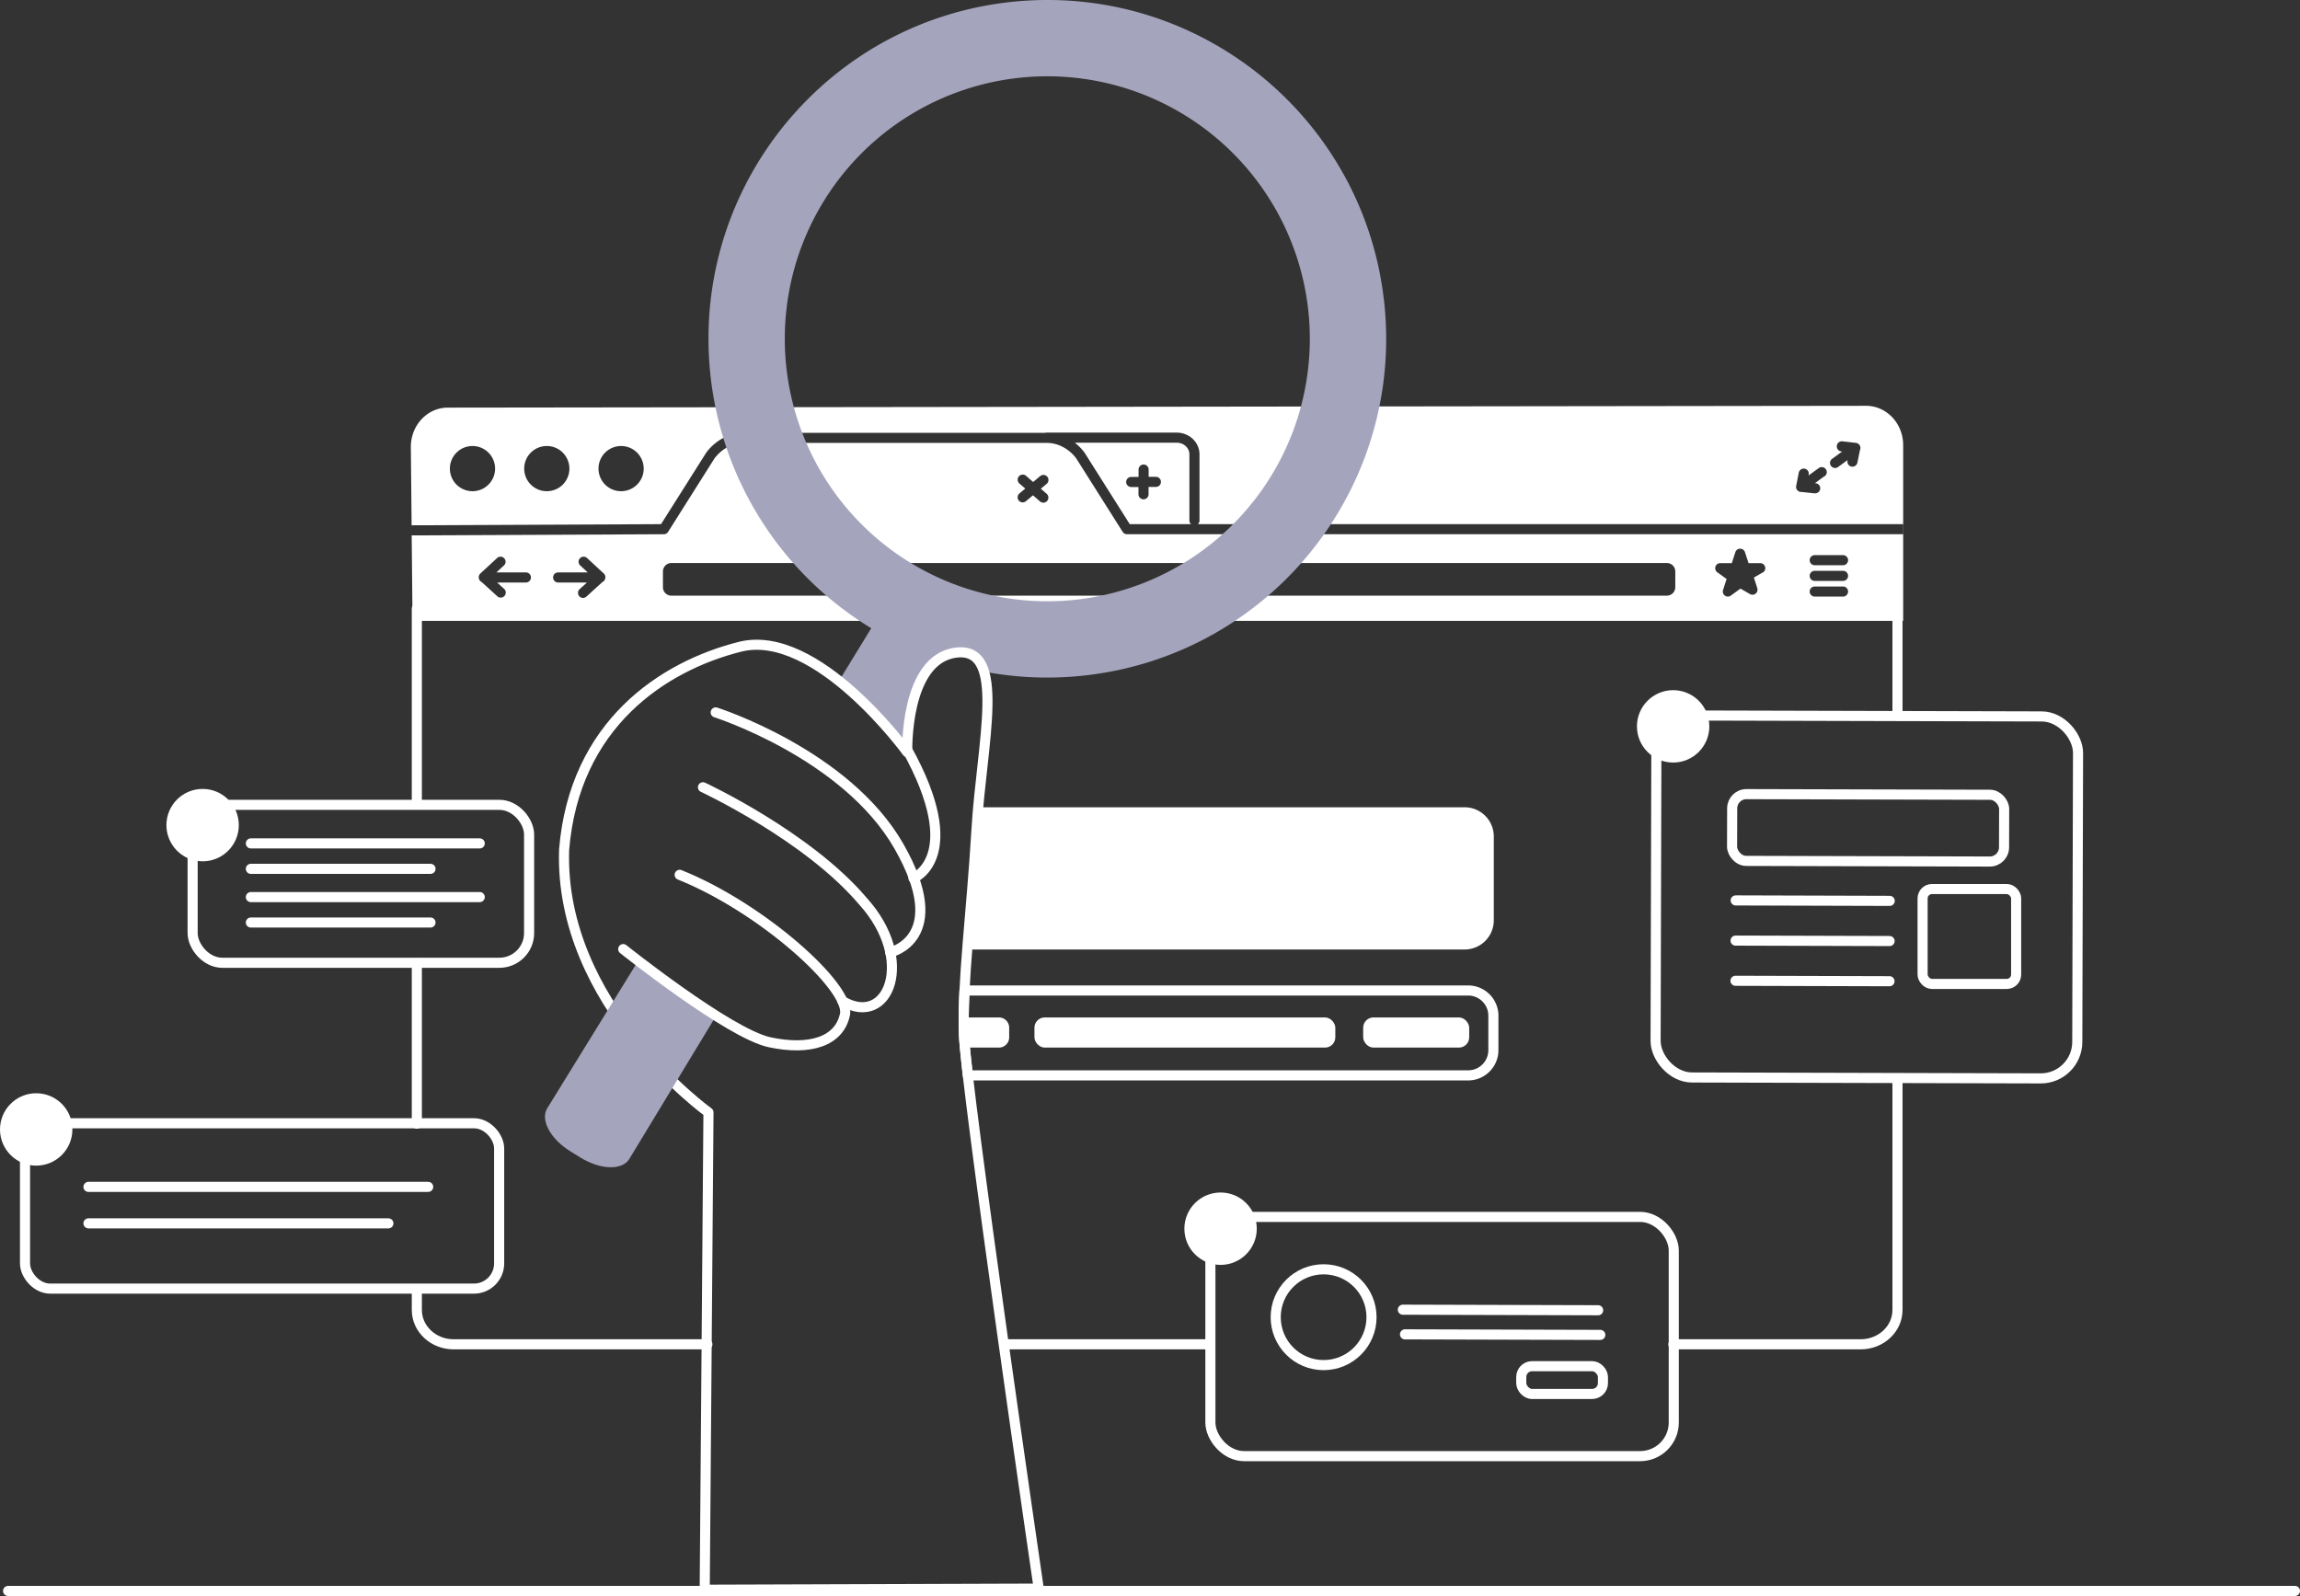 <svg xmlns="http://www.w3.org/2000/svg" width="1366" height="948" viewBox="0 0 1366.75 948.52">
  <rect x="0" y="0" width="1366.75" height="948.52" fill="#333333" stroke="none"/>
  <title>search_outline I_black</title>
  <g>
    <defs></defs>
    <g id="1723409120507-3283081_Layer_2" data-name="Layer 2">
      <g id="1723409120507-3283081_outline">
        <g id="1723409120507-3283081_search">
          <g id="1723409120507-3283081_text_II" data-name="text II">
            <rect class="cls-1" x="114.47" y="478.33" width="199.94" height="93.86" rx="17.66" fill="none" stroke="#ffffff" stroke-linecap="round" stroke-linejoin="round" stroke-width="6px"></rect>
            <path class="cls-1" d="M149.07 501.24L285.08 501.24" fill="none" stroke="#ffffff" stroke-linecap="round" stroke-linejoin="round" stroke-width="6px"></path>
            <path class="cls-1" d="M149.07 516.36L255.83 516.36" fill="none" stroke="#ffffff" stroke-linecap="round" stroke-linejoin="round" stroke-width="6px"></path>
            <path class="cls-1" d="M149.07 533.15L285.08 533.15" fill="none" stroke="#ffffff" stroke-linecap="round" stroke-linejoin="round" stroke-width="6px"></path>
            <path class="cls-1" d="M149.07 548.27L255.83 548.27" fill="none" stroke="#ffffff" stroke-linecap="round" stroke-linejoin="round" stroke-width="6px"></path>
            <circle class="cls-2" cx="120.4" cy="490.38" r="21.51" fill="#ffffff"></circle>
          </g>
          <g id="1723409120507-3283081_screen">
            <path class="cls-2" d="M593.6,622.6H572.08V604.68H593.6a6.1,6.1,0,0,1,6.1,6.1v5.72A6.1,6.1,0,0,1,593.6,622.6Z" fill="#ffffff"></path>
            <rect class="cls-2" x="810.06" y="604.68" width="63" height="17.92" rx="6.1" fill="#ffffff"></rect>
            <rect class="cls-2" x="614.71" y="604.68" width="178.79" height="17.92" rx="6.1" fill="#ffffff"></rect>
            <path class="cls-1" d="M872.43,588.66H573.14c-.44,9.15-.6,17.8-.34,26,.14,4.16,1,12.71,2.32,24.45H872.43a15,15,0,0,0,15-15V603.64A15,15,0,0,0,872.43,588.66Z" fill="none" stroke="#ffffff" stroke-linecap="round" stroke-linejoin="round" stroke-width="6px"></path>
            <g id="1723409120507-3283081_screen_shape" data-name="screen shape">
              <g id="1723409120507-3283081_lines">
                <path id="1723409120507-3283081_screen-2" data-name="screen" class="cls-1" d="M247.7 667.83L247.7 572.63" fill="none" stroke="#ffffff" stroke-linecap="round" stroke-linejoin="round" stroke-width="6px"></path>
                <path id="1723409120507-3283081_screen-3" data-name="screen" class="cls-1" d="M420.35,798.94H269.57c-12.08,0-21.87-9.14-21.87-20.42v-12" fill="none" stroke="#ffffff" stroke-linecap="round" stroke-linejoin="round" stroke-width="6px"></path>
                <path id="1723409120507-3283081_screen-4" data-name="screen" class="cls-1" d="M719.12 798.94L597.53 798.94" fill="none" stroke="#ffffff" stroke-linecap="round" stroke-linejoin="round" stroke-width="6px"></path>
                <path id="1723409120507-3283081_screen-5" data-name="screen" class="cls-1" d="M1127.56,641V778.52c0,11.28-9.79,20.42-21.87,20.42H994.39" fill="none" stroke="#ffffff" stroke-linecap="round" stroke-linejoin="round" stroke-width="6px"></path>
                <path id="1723409120507-3283081_screen-6" data-name="screen" class="cls-1" d="M247.7 477.42L247.7 361.72 1127.56 361.72 1127.56 425.3" fill="none" stroke="#ffffff" stroke-linecap="round" stroke-linejoin="round" stroke-width="6px"></path>
              </g>
              <g id="1723409120507-3283081_shape">
                <path class="cls-2" d="M699.27,263.11H638.71a30,30,0,0,1,5.68,5.79,1.33,1.33,0,0,1,.14.19l26.8,42.41h36.39a3,3,0,0,1-.93-2.16V270C706.79,266.2,703.42,263.11,699.27,263.11Zm-12.39,26.28h-4.36l0,4.36a3,3,0,0,1-3,3h0a3,3,0,0,1-3-3l0-4.31h-4.31a3,3,0,1,1,0-6h4.36l0-4.36a3,3,0,0,1,3-3h0a3,3,0,0,1,3,3l0,4.31h4.31a3,3,0,0,1,0,6Z" fill="#ffffff"></path>
                <path class="cls-2" d="M1108.89,241.18l-842.75,1.07c-12.17,0-22,10.45-22,23.34l.46,46.6,148.22-.68,26.81-42.42a1.27,1.27,0,0,1,.13-.19c5.47-7.31,13.8-11.67,22.27-11.67H621.08a2.9,2.9,0,0,1,.79-.12h77.4c7.45,0,13.52,5.78,13.52,12.88v39.35a3,3,0,0,1-.93,2.16h419v6H669.68a3,3,0,0,1-2.54-1.39L639.52,272.4c-4.34-5.74-10.84-9.17-17.39-9.17H442c-6.56,0-13.05,3.43-17.4,9.17L397,316.11a3,3,0,0,1-2.52,1.39l-149.84.69.5,50.8h885.8V264.52C1130.92,251.63,1121.05,241.18,1108.89,241.18ZM280.78,291.93a13.43,13.43,0,1,1,13.42-13.42A13.42,13.42,0,0,1,280.78,291.93Zm44.15,0a13.43,13.43,0,1,1,13.43-13.42A13.42,13.42,0,0,1,324.93,291.93Zm44.16,0a13.43,13.43,0,1,1,13.42-13.42A13.42,13.42,0,0,1,369.09,291.93Zm715.05-8.9-5.69,4.16.36,0a3,3,0,0,1-.32,6l-.32,0-7.5-.8-.35,0a3,3,0,0,1-2.43-1.23s0,0,0,0l0,0a3,3,0,0,1-.53-2.35l1.54-7.9a3,3,0,0,1,5.89,1.16l-.1.53,6-4.36a3,3,0,1,1,3.54,4.84Zm21.11-15.49-1.51,7.41a3,3,0,0,1-2.94,2.4,3.23,3.23,0,0,1-.61-.06,3,3,0,0,1-2.33-3.54l.07-.35-5.69,4.16a3,3,0,1,1-3.54-4.85l6-4.36-.54-.06a3,3,0,0,1,.69-6l8,.92a3,3,0,0,1,2.09,1.22l0,0,0,0A3,3,0,0,1,1105.25,267.54Zm-499.49,19.8a3,3,0,1,1,4-4.52l4.17,3.64,4.24-3.55a3,3,0,0,1,3.85,4.6l-3.52,2.94,3.46,3A3,3,0,0,1,618,298l-4.16-3.64-4.25,3.55a3,3,0,0,1-3.85-4.6l3.52-2.94ZM312.5,346.19H295.41l4.34,3.94a3,3,0,0,1-4,4.44l-9.54-8.68a3,3,0,0,1-1.72-2.7s0-.06,0-.09,0-.06,0-.08a3,3,0,0,1,1-2.22l9.91-9.16a3,3,0,0,1,4.07,4.41l-4.48,4.14H312.5a3,3,0,0,1,0,6Zm47.22-3a3,3,0,0,1-1.72,2.7l-9.54,8.68a3,3,0,0,1-2,.78,3,3,0,0,1-2-5.22l4.34-3.94H331.67a3,3,0,0,1,0-6h17.59l-4.48-4.14a3,3,0,0,1,4.07-4.41l9.91,9.16a3,3,0,0,1,1,2.22s0,.05,0,.08S359.72,343.16,359.72,343.19ZM995.52,349a5,5,0,0,1-5,5H398.94a5,5,0,0,1-5-5v-9.38a5,5,0,0,1,5-5H990.53a5,5,0,0,1,5,5Zm51.93-8.76-5.21,3,2,6.29a3,3,0,0,1-4.35,3.53l-5.63-3.25-5.74,4.17a3,3,0,0,1-4.62-3.35l2.12-6.53-5.55-4a3,3,0,0,1,1.76-5.42h6.87l2.12-6.53a3,3,0,0,1,5.7,0l2.13,6.53H1046a3,3,0,0,1,1.5,5.6Zm47.76,14.32h-16.83a3,3,0,0,1,0-6h16.83a3,3,0,0,1,0,6Zm0-9.32h-16.83a3,3,0,0,1,0-6h16.83a3,3,0,0,1,0,6Zm0-9.31h-16.83a3,3,0,0,1,0-6h16.83a3,3,0,0,1,0,6Z" fill="#ffffff"></path>
              </g>
            </g>
            <path class="cls-2" d="M870.32,479.77H581.27c-.39,4.33-.73,8.66-1,12.94-1.61,27.11-3.9,50.65-5.55,71.59H870.32A17.35,17.35,0,0,0,887.67,547V497.13A17.35,17.35,0,0,0,870.32,479.77Z" fill="#ffffff"></path>
          </g>
          <g id="1723409120507-3283081_layout_II" data-name="layout II">
            <rect class="cls-1" x="719.26" y="723.22" width="275.36" height="142.18" rx="20" fill="none" stroke="#ffffff" stroke-linecap="round" stroke-linejoin="round" stroke-width="6px"></rect>
            <circle class="cls-1" cx="786.54" cy="782.83" r="28.47" fill="none" stroke="#ffffff" stroke-linecap="round" stroke-linejoin="round" stroke-width="6px"></circle>
            <rect class="cls-1" x="903.99" y="811.93" width="48.54" height="16.52" rx="6.46" fill="none" stroke="#ffffff" stroke-linecap="round" stroke-linejoin="round" stroke-width="6px"></rect>
            <circle class="cls-2" cx="725.31" cy="730.23" r="21.51" fill="#ffffff"></circle>
            <path class="cls-1" d="M833.62 778.37L949.68 778.7" fill="none" stroke="#ffffff" stroke-linecap="round" stroke-linejoin="round" stroke-width="6px"></path>
            <path class="cls-1" d="M834.9 793.02L950.96 793.35" fill="none" stroke="#ffffff" stroke-linecap="round" stroke-linejoin="round" stroke-width="6px"></path>
          </g>
          <g id="1723409120507-3283081_layout">
            <rect class="cls-1" x="984.01" y="425.59" width="250.58" height="215.12" rx="21.69" transform="rotate(.15 1138.996 548.55)" fill="none" stroke="#ffffff" stroke-linecap="round" stroke-linejoin="round" stroke-width="6px"></rect>
            <rect class="cls-1" x="1140.97" y="531.51" width="55.59" height="56.39" rx="5.57" transform="translate(1.51 -3.14)" fill="none" stroke="#ffffff" stroke-linecap="round" stroke-linejoin="round" stroke-width="6px"></rect>
            <rect class="cls-1" x="1029.26" y="472.23" width="161.62" height="39.68" rx="8.45" transform="rotate(.15 1138.94 506.532)" fill="none" stroke="#ffffff" stroke-linecap="round" stroke-linejoin="round" stroke-width="6px"></rect>
            <path class="cls-1" d="M1031.29 582.89L1122.81 583.15" fill="none" stroke="#ffffff" stroke-linecap="round" stroke-linejoin="round" stroke-width="6px"></path>
            <path class="cls-1" d="M1031.35 559.01L1122.87 559.27" fill="none" stroke="#ffffff" stroke-linecap="round" stroke-linejoin="round" stroke-width="6px"></path>
            <path class="cls-1" d="M1031.42 535.13L1122.94 535.4" fill="none" stroke="#ffffff" stroke-linecap="round" stroke-linejoin="round" stroke-width="6px"></path>
            <circle class="cls-2" cx="994.25" cy="431.68" r="21.51" fill="#ffffff"></circle>
          </g>
          <g id="1723409120507-3283081_text">
            <rect class="cls-1" x="14.87" y="667.57" width="281.74" height="98.27" rx="14.98" fill="none" stroke="#ffffff" stroke-linecap="round" stroke-linejoin="round" stroke-width="6px"></rect>
            <path class="cls-1" d="M52.57 705.37L254.44 705.37" fill="none" stroke="#ffffff" stroke-linecap="round" stroke-linejoin="round" stroke-width="6px"></path>
            <path class="cls-1" d="M52.57 727.06L230.8 727.06" fill="none" stroke="#ffffff" stroke-linecap="round" stroke-linejoin="round" stroke-width="6px"></path>
            <circle class="cls-2" cx="21.51" cy="671.24" r="21.51" fill="#ffffff"></circle>
          </g>
          <g id="1723409120507-3283081_hand">
            <path id="1723409120507-3283081_magnifier" class="cls-3" d="M823,184.43C813.63,73.63,716.23-8.62,605.43.72s-193,106.74-183.7,217.54a201,201,0,0,0,96,155.1l-19.16,31.3c15.15,12.06,27.76,26.35,34.71,34.86l5.82,5.71c0-9.44,1.62-53.83,28.93-57.37,9.21-1.2,14.25,3.19,16.73,11.3a201.08,201.08,0,0,0,54.51,2.8C750.07,392.62,832.31,295.23,823,184.43ZM635.46,356.79A156,156,0,1,1,777.8,188.24,156,156,0,0,1,635.46,356.79Z" fill="#a5a4bd"></path>
            <path id="1723409120507-3283081_hand-2" data-name="hand" class="cls-1" d="M539.12,447s-1.67-55.17,28.91-59.13,15.29,53.64,12.26,104.85-8.51,89.69-7.49,122,44.46,329.42,44.46,329.42l-198.49.65L421,661.11S332.11,597.4,335.22,505c6.1-74.57,58.75-109.07,104.43-120.6S539.12,447,539.12,447Z" fill="none" stroke="#ffffff" stroke-linecap="round" stroke-linejoin="round" stroke-width="6px"></path>
            <path id="1723409120507-3283081_magnifier_handle" data-name="magnifier handle" class="cls-3" d="M325.16,658.72c-4.2,6.8,1.93,18.21,13.7,25.48L345,688c11.77,7.27,24.71,7.66,28.91.86l51-84.13-45.33-34.26Z" fill="#a5a4bd"></path>
            <g id="1723409120507-3283081_fingers">
              <path class="cls-1" d="M370.33,564.06s62.91,50.22,87,55.36,41.48-.51,44.79-16.58-49.65-63.48-98.23-82.92" fill="none" stroke="#ffffff" stroke-linecap="round" stroke-linejoin="round" stroke-width="6px"></path>
              <path class="cls-1" d="M417.74,467.88s62.17,28.93,95,67.66c31.5,34.67,15.46,75.63-12.14,59.42" fill="none" stroke="#ffffff" stroke-linecap="round" stroke-linejoin="round" stroke-width="6px"></path>
              <path class="cls-1" d="M425.3,423.4S502.84,448.08,534.2,503,529,566,529,566" fill="none" stroke="#ffffff" stroke-linecap="round" stroke-linejoin="round" stroke-width="6px"></path>
              <path class="cls-1" d="M538.83,445.11c35.71,64.34,4,76.77,4,76.77" fill="none" stroke="#ffffff" stroke-linecap="round" stroke-linejoin="round" stroke-width="6px"></path>
            </g>
          </g>
          <path id="1723409120507-3283081_line" class="cls-1" d="M4.8 945.52L1363.75 945.52" fill="none" stroke="#ffffff" stroke-linecap="round" stroke-linejoin="round" stroke-width="6px"></path>
        </g>
      </g>
    </g>
  </g>
</svg>